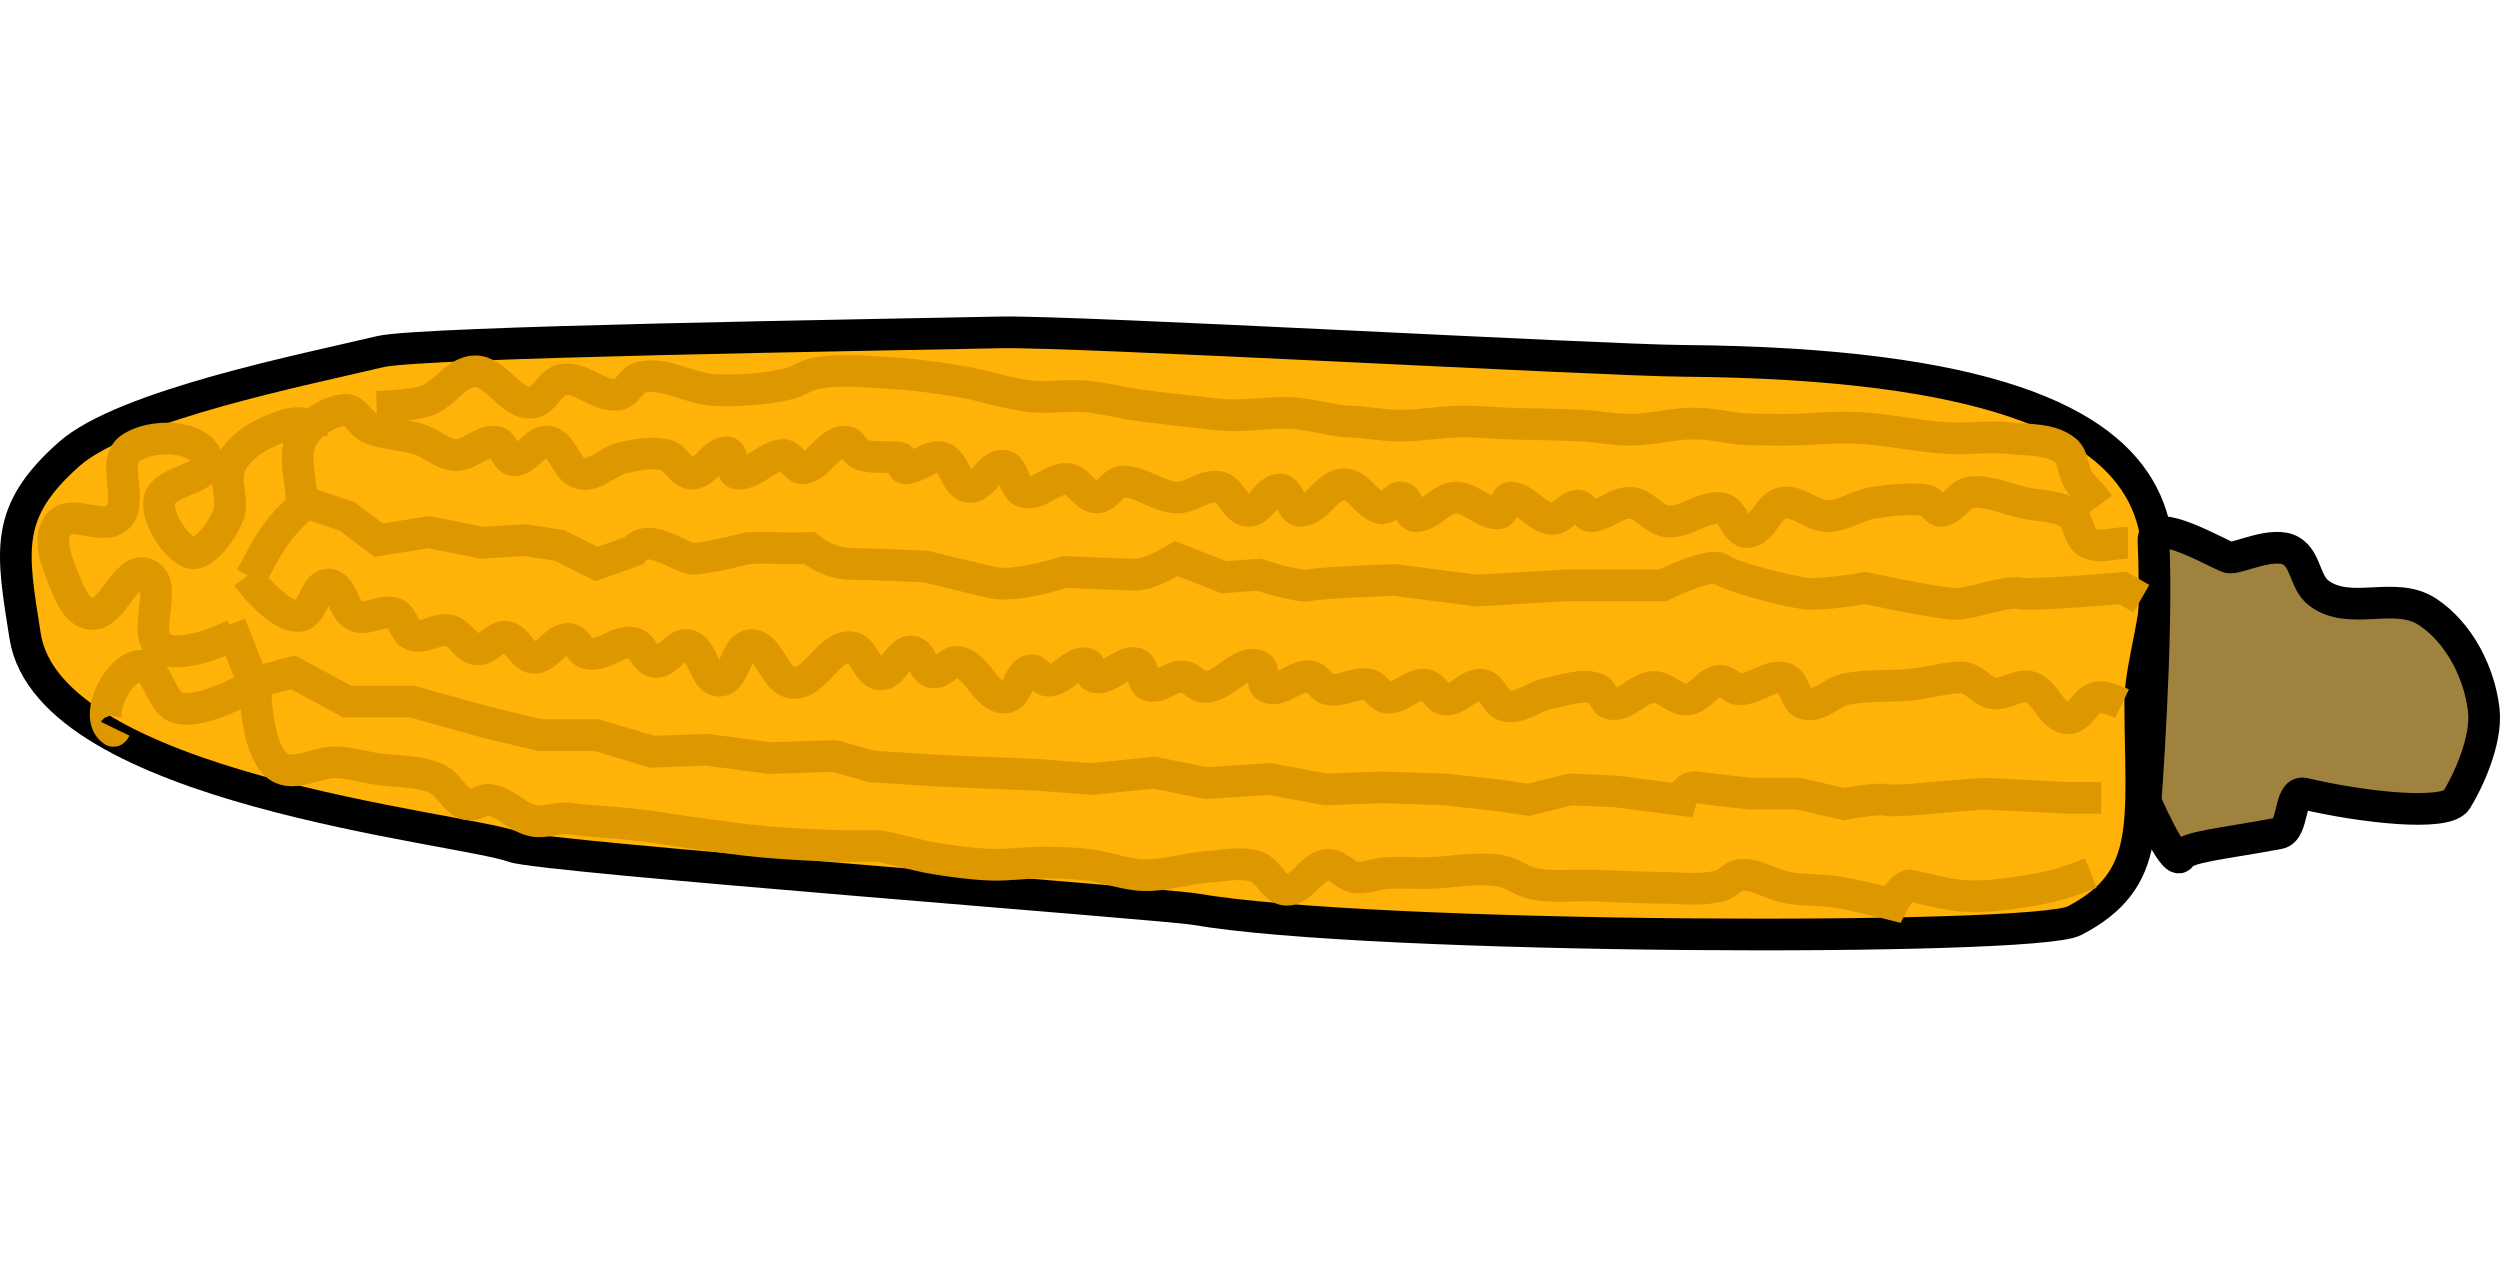 <?xml version="1.0" encoding="UTF-8" standalone="no"?>
<!-- Created with Inkscape (http://www.inkscape.org/) -->

<svg
   xmlns:dc="http://purl.org/dc/elements/1.1/"
   xmlns:cc="http://creativecommons.org/ns#"
   xmlns:rdf="http://www.w3.org/1999/02/22-rdf-syntax-ns#"
   xmlns:svg="http://www.w3.org/2000/svg"
   xmlns="http://www.w3.org/2000/svg"
   version="1.1"
   width="94.722"
   height="48"
   id="svg2">
  <defs
     id="defs6" />
  <g
     transform="translate(-2.639,-11)"
     id="g4654">
    <path
       d="m 3.591,35.102 c -0.514,-3.261 -0.81,-4.692 1.655,-6.887 2.095,-1.865 9.029,-3.227 11.797,-3.892 1.543,-0.371 18.862,-0.63 23.488,-0.729 2.833,-0.061 22.701,1.053 25.861,1.078 23.356,0.185 17.325,8.993 17.338,12.94 0.015,4.548 0.519,6.715 -2.504,8.278 C 79.711,46.673 54.547,46.601 47.912,45.447 46.798,45.253 23.152,43.472 22.091,43.081 20.081,42.34 4.504,40.89 3.591,35.102 z"
       id="path2987"
       style="fill:#ffb208;fill-opacity:1;stroke:#000000;stroke-width:1.2;stroke-linecap:round;stroke-linejoin:miter;stroke-miterlimit:4;stroke-opacity:1;stroke-dasharray:none" />
    <g
       id="g4643">
      <path
         d="m 83.835,41.148 c 0,0 1.168,2.733 1.426,2.297 0.218,-0.368 1.53,-0.462 3.723,-0.871 0.583,-0.109 0.373,-1.64 0.95,-1.505 2.263,0.529 5.386,0.871 5.782,0.238 0.396,-0.634 1.164,-2.228 1.03,-3.406 -0.163,-1.422 -0.94,-2.941 -2.139,-3.723 -1.245,-0.812 -2.937,0.19 -4.119,-0.713 -0.518,-0.396 -0.473,-1.244 -1.03,-1.584 -0.679,-0.415 -2.059,0.317 -2.376,0.238 -0.317,-0.079 -2.9,-1.606 -2.851,-0.634 0.181,3.658 -0.317,10.138 -0.317,10.138 l 0,0"
         id="path3833"
         style="fill:#a0823f;fill-opacity:1;stroke:#000000;stroke-width:1.2;stroke-linecap:butt;stroke-linejoin:miter;stroke-miterlimit:4;stroke-opacity:1;stroke-dasharray:none" />
      <path
         d="m 12.147,32.874 c 0.504,-0.907 0.907,-1.914 2.116,-2.821 0.504,0.168 1.007,0.336 1.511,0.504 0.403,0.302 0.806,0.604 1.209,0.907 0.638,-0.101 1.276,-0.201 1.914,-0.302 0.672,0.134 1.343,0.269 2.015,0.403 0.537,-0.034 1.075,-0.067 1.612,-0.101 0.437,0.067 0.873,0.134 1.31,0.201 0.47,0.235 0.94,0.47 1.41,0.705 0.47,-0.168 0.94,-0.336 1.41,-0.504 0.567,-0.739 1.757,0.285 2.216,0.302 0.604,0 2.116,-0.403 2.116,-0.403 1.041,-0.034 1.276,0.034 2.317,-10e-7 0,0 0.705,0.604 1.612,0.604 0.907,0 2.821,0.101 2.821,0.101 0,0 1.612,0.403 2.519,0.604 0.907,0.201 2.72,-0.403 2.72,-0.403 0,0 2.216,0.101 2.72,0.101 0.504,0 1.511,-0.604 1.511,-0.604 0.604,0.235 1.209,0.47 1.813,0.705 0.437,-0.034 0.873,-0.067 1.31,-0.101 0,0 1.511,0.504 1.914,0.403 0.403,-0.101 3.224,-0.201 3.224,-0.201 1.041,0.134 2.082,0.269 3.123,0.403 1.142,-0.067 2.284,-0.134 3.425,-0.201 1.209,0 2.418,0 3.627,0 0,0 1.813,-0.907 2.216,-0.604 0.403,0.302 2.418,0.806 3.123,0.907 0.705,0.101 2.317,-0.201 2.317,-0.201 0,0 2.821,0.604 3.425,0.604 0.604,0 1.914,-0.504 2.418,-0.403 0.504,0.101 3.929,-0.201 3.929,-0.201 0.235,0.134 0.47,0.269 0.705,0.403"
         id="path3819"
         style="fill:none;stroke:#dd9800;stroke-width:1.2;stroke-linecap:butt;stroke-linejoin:miter;stroke-miterlimit:4;stroke-opacity:1;stroke-dasharray:none" />
      <path
         d="m 14.061,29.952 c 0,-0.772 -0.329,-1.618 0,-2.317 0.278,-0.59 0.967,-1.009 1.612,-1.108 0.405,-0.062 0.626,0.555 1.007,0.705 0.576,0.226 1.222,0.218 1.813,0.403 0.488,0.153 0.899,0.587 1.41,0.604 0.531,0.018 0.982,-0.552 1.511,-0.504 0.331,0.03 0.373,0.705 0.705,0.705 0.496,0 0.823,-0.802 1.31,-0.705 0.559,0.112 0.652,1.09 1.209,1.209 0.561,0.12 1.051,-0.482 1.612,-0.604 0.526,-0.115 1.087,-0.222 1.612,-0.101 0.399,0.092 0.598,0.723 1.007,0.705 0.512,-0.022 0.797,-0.806 1.31,-0.806 0.3,0 0.103,0.792 0.403,0.806 0.617,0.029 1.097,-0.656 1.713,-0.705 0.316,-0.025 0.496,0.571 0.806,0.504 0.592,-0.129 0.908,-0.953 1.511,-1.007 0.356,-0.032 0.362,0.406 0.705,0.504 0.457,0.13 0.939,0.042 1.41,0.101 0.149,0.019 0.051,0.403 0.201,0.403 0.489,0 0.941,-0.54 1.41,-0.403 0.479,0.14 0.512,1.044 1.007,1.108 0.508,0.066 0.799,-0.855 1.31,-0.806 0.428,0.041 0.385,0.92 0.806,1.007 0.551,0.115 1.051,-0.545 1.612,-0.504 0.437,0.032 0.671,0.684 1.108,0.705 0.391,0.019 0.616,-0.604 1.007,-0.604 0.701,0 1.315,0.566 2.015,0.604 0.553,0.031 1.067,-0.504 1.612,-0.403 0.469,0.087 0.631,0.886 1.108,0.907 0.484,0.021 0.725,-0.806 1.209,-0.806 0.38,0 0.427,0.838 0.806,0.806 0.631,-0.053 0.979,-0.986 1.612,-1.007 0.559,-0.019 0.865,0.783 1.41,0.907 0.293,0.067 0.513,-0.471 0.806,-0.403 0.281,0.065 0.215,0.705 0.504,0.705 0.556,0 0.956,-0.687 1.511,-0.705 0.574,-0.018 1.038,0.604 1.612,0.604 0.262,0 0.243,-0.631 0.504,-0.604 0.568,0.057 0.944,0.738 1.511,0.806 0.373,0.045 0.633,-0.479 1.007,-0.504 0.215,-0.014 0.289,0.414 0.504,0.403 0.53,-0.027 0.981,-0.54 1.511,-0.504 0.524,0.036 0.886,0.674 1.41,0.705 0.691,0.041 1.329,-0.595 2.015,-0.504 0.448,0.06 0.557,0.946 1.007,0.907 0.57,-0.05 0.749,-0.996 1.31,-1.108 0.584,-0.117 1.118,0.504 1.713,0.504 0.595,0 1.125,-0.408 1.713,-0.504 0.664,-0.108 1.347,-0.178 2.015,-0.101 0.241,0.028 0.366,0.445 0.604,0.403 0.431,-0.076 0.672,-0.663 1.108,-0.705 0.682,-0.066 1.345,0.258 2.015,0.403 0.573,0.124 1.215,0.092 1.713,0.403 0.371,0.232 0.314,0.912 0.705,1.108 0.451,0.225 1.007,0 1.511,0"
         id="path3821"
         style="fill:none;stroke:#dd9800;stroke-width:1.2;stroke-linecap:butt;stroke-linejoin:miter;stroke-miterlimit:4;stroke-opacity:1;stroke-dasharray:none" />
      <path
         d="m 11.995,32.831 c 0,0 1.154,1.575 1.98,1.505 0.54,-0.046 0.567,-1.198 1.109,-1.188 0.524,0.01 0.547,0.983 1.03,1.188 0.462,0.197 1.047,-0.285 1.505,-0.079 0.308,0.138 0.321,0.663 0.634,0.792 0.442,0.183 0.962,-0.276 1.426,-0.158 0.405,0.102 0.614,0.671 1.03,0.713 0.4,0.04 0.71,-0.526 1.109,-0.475 0.43,0.054 0.598,0.756 1.03,0.792 0.506,0.043 0.841,-0.757 1.346,-0.713 0.3,0.026 0.419,0.489 0.713,0.554 0.581,0.129 1.166,-0.546 1.743,-0.396 0.344,0.089 0.44,0.665 0.792,0.713 0.468,0.063 0.804,-0.724 1.267,-0.634 0.588,0.114 0.59,1.346 1.188,1.346 0.599,0 0.591,-1.312 1.188,-1.346 0.709,-0.041 0.877,1.359 1.584,1.426 0.861,0.081 1.357,-1.434 2.218,-1.346 0.502,0.051 0.605,1.001 1.109,1.03 0.49,0.028 0.698,-0.909 1.188,-0.871 0.372,0.028 0.426,0.72 0.792,0.792 0.337,0.067 0.61,-0.437 0.95,-0.396 0.75,0.091 1.07,1.418 1.822,1.346 0.465,-0.044 0.488,-0.968 0.95,-1.03 0.247,-0.033 0.385,0.376 0.634,0.396 0.543,0.044 0.994,-0.822 1.505,-0.634 0.166,0.061 0.075,0.404 0.238,0.475 0.528,0.232 1.136,-0.707 1.663,-0.475 0.27,0.119 0.129,0.667 0.396,0.792 0.418,0.196 0.889,-0.37 1.346,-0.317 0.293,0.034 0.497,0.382 0.792,0.396 0.735,0.035 1.385,-1.086 2.059,-0.792 0.261,0.114 0.064,0.661 0.317,0.792 0.506,0.262 1.105,-0.512 1.663,-0.396 0.258,0.054 0.379,0.404 0.634,0.475 0.511,0.143 1.073,-0.301 1.584,-0.158 0.254,0.071 0.373,0.431 0.634,0.475 0.519,0.088 0.987,-0.568 1.505,-0.475 0.296,0.053 0.415,0.511 0.713,0.554 0.505,0.074 0.924,-0.647 1.426,-0.554 0.386,0.072 0.489,0.703 0.871,0.792 0.561,0.131 1.096,-0.371 1.663,-0.475 0.599,-0.111 1.257,-0.389 1.822,-0.158 0.225,0.092 0.239,0.494 0.475,0.554 0.575,0.146 1.07,-0.632 1.663,-0.634 0.451,-0.001 0.817,0.51 1.267,0.475 0.483,-0.037 0.783,-0.701 1.267,-0.713 0.236,-0.006 0.399,0.287 0.634,0.317 0.617,0.077 1.239,-0.613 1.822,-0.396 0.371,0.138 0.334,0.835 0.713,0.95 0.535,0.163 1.036,-0.442 1.584,-0.554 0.778,-0.159 1.585,-0.09 2.376,-0.158 0.741,-0.064 1.822,-0.396 2.218,-0.238 0.396,0.158 0.59,0.488 0.95,0.554 0.474,0.087 0.961,-0.364 1.426,-0.238 0.597,0.162 0.808,1.165 1.426,1.188 0.454,0.017 0.663,-0.707 1.109,-0.792 0.321,-0.061 0.95,0.238 0.95,0.238"
         id="path3823"
         style="fill:none;stroke:#dd9800;stroke-width:1.2;stroke-linecap:butt;stroke-linejoin:miter;stroke-miterlimit:4;stroke-opacity:1;stroke-dasharray:none" />
      <path
         d="m 11.362,34.653 0.871,2.218 1.505,-0.396 2.059,1.109 2.455,0 2.851,0.792 1.98,0.475 2.139,0 2.139,0.634 2.059,-0.079 2.376,0.317 2.455,-0.079 1.426,0.396 2.455,0.158 1.822,0.079 1.98,0.079 2.059,0.158 2.376,-0.238 1.98,0.396 2.376,-0.158 2.139,0.396 2.139,-0.079 2.376,0.079 2.139,0.238 1.03,0.158 1.584,-0.396 1.743,0.079 2.455,0.317 c 0,0 0.158,-0.554 0.634,-0.475 0.475,0.079 1.98,0.238 1.98,0.238 l 1.822,0 1.743,0.396 c 0,0 1.267,-0.238 1.584,-0.158 0.317,0.079 1.743,-0.079 1.743,-0.079 l 1.98,-0.158 3.089,0.158 1.346,0"
         id="path3825"
         style="fill:none;stroke:#dd9800;stroke-width:1.2;stroke-linecap:butt;stroke-linejoin:miter;stroke-miterlimit:4;stroke-opacity:1;stroke-dasharray:none" />
      <path
         d="m 12.312,36.871 c 0,0 -0.023,2.536 0.871,3.168 0.605,0.428 1.477,-0.193 2.218,-0.158 0.481,0.023 0.95,0.158 1.426,0.238 0.792,0.132 1.649,0.056 2.376,0.396 0.441,0.206 0.713,0.871 1.109,0.95 0.396,0.079 0.579,-0.197 0.871,-0.158 0.609,0.081 1.061,0.673 1.663,0.792 0.467,0.092 0.95,-0.158 1.426,-0.079 0.475,0.079 1.692,0.138 2.535,0.238 0.742,0.088 1.478,0.218 2.218,0.317 0.844,0.113 1.687,0.24 2.535,0.317 0.948,0.085 1.9,0.132 2.851,0.158 0.475,0.013 1.109,0 1.426,0 0.317,0 1.471,0.354 2.218,0.475 0.708,0.115 1.422,0.213 2.139,0.238 0.634,0.022 1.267,-0.08 1.901,-0.079 0.581,0.001 1.165,0.013 1.743,0.079 0.72,0.083 1.414,0.376 2.139,0.396 0.825,0.023 1.632,-0.264 2.455,-0.317 0.606,-0.039 1.248,-0.198 1.822,0 0.444,0.154 0.64,0.842 1.109,0.871 0.615,0.039 0.969,-0.917 1.584,-0.95 0.377,-0.02 0.656,0.419 1.03,0.475 0.395,0.06 0.789,-0.132 1.188,-0.158 0.501,-0.033 1.003,0.007 1.505,0 0.951,-0.013 1.915,-0.246 2.851,-0.079 0.42,0.075 0.771,0.388 1.188,0.475 0.776,0.163 1.584,0.053 2.376,0.079 0.792,0.026 1.584,0.079 2.376,0.079 0.792,0 1.612,0.132 2.376,-0.079 0.262,-0.073 0.443,-0.362 0.713,-0.396 0.623,-0.079 1.203,0.368 1.822,0.475 0.601,0.104 1.219,0.066 1.822,0.158 0.722,0.111 2.139,0.475 2.139,0.475 0,0 0.396,-0.792 0.713,-0.713 0.317,0.079 1.361,0.355 2.059,0.396 0.714,0.041 1.431,-0.058 2.139,-0.158 0.508,-0.072 1.012,-0.177 1.505,-0.317 0.378,-0.107 1.109,-0.396 1.109,-0.396"
         id="path3827"
         style="fill:none;stroke:#dd9800;stroke-width:1.2;stroke-linecap:butt;stroke-linejoin:miter;stroke-miterlimit:4;stroke-opacity:1;stroke-dasharray:none" />
      <path
         d="m 16.906,26.416 c 0,0 1.298,-0.027 1.901,-0.238 0.671,-0.234 1.111,-1.095 1.822,-1.109 0.815,-0.016 1.325,1.239 2.139,1.188 0.49,-0.031 0.706,-0.779 1.188,-0.871 0.723,-0.139 1.418,0.708 2.139,0.554 0.331,-0.071 0.465,-0.548 0.792,-0.634 0.932,-0.243 1.889,0.437 2.851,0.475 0.927,0.037 1.868,-0.029 2.772,-0.238 0.358,-0.083 0.668,-0.329 1.03,-0.396 0.986,-0.183 2.008,-0.062 3.01,0 0.85,0.053 1.695,0.176 2.535,0.317 0.878,0.148 1.728,0.462 2.614,0.554 0.683,0.072 1.375,-0.057 2.059,0 0.64,0.053 1.265,0.226 1.901,0.317 0.658,0.094 1.319,0.165 1.98,0.238 0.527,0.058 1.054,0.141 1.584,0.158 0.792,0.026 1.585,-0.124 2.376,-0.079 0.719,0.041 1.663,0.317 2.139,0.317 0.475,0 1.265,0.153 1.901,0.158 0.794,0.007 1.582,-0.15 2.376,-0.158 0.581,-0.006 1.161,0.058 1.743,0.079 0.95,0.035 1.902,0.025 2.851,0.079 0.609,0.035 1.212,0.162 1.822,0.158 0.796,-0.005 1.58,-0.242 2.376,-0.238 0.478,0.003 1.03,0.079 1.426,0.158 0.396,0.079 1.372,0.076 2.059,0.079 0.872,0.004 1.743,-0.114 2.614,-0.079 1.194,0.048 2.371,0.33 3.564,0.396 0.764,0.042 1.536,-0.084 2.297,0 0.726,0.08 1.576,0.009 2.139,0.475 0.31,0.257 0.261,0.769 0.475,1.109 0.15,0.238 0.378,0.416 0.554,0.634 0.083,0.103 0.238,0.317 0.238,0.317"
         id="path3831"
         style="fill:none;stroke:#dd9800;stroke-width:1.2;stroke-linecap:butt;stroke-linejoin:miter;stroke-miterlimit:4;stroke-opacity:1;stroke-dasharray:none" />
      <path
         d="m 11.52,35.049 c 0,0 -1.999,1.006 -2.772,0.475 C 7.971,34.991 9.069,33.102 8.193,32.752 7.384,32.429 6.918,34.38 6.055,34.257 5.553,34.186 5.298,33.538 5.104,33.069 4.821,32.382 4.4,31.43 4.867,30.851 5.333,30.272 6.54,31.12 7.085,30.614 7.733,30.011 6.843,28.52 7.56,28 c 0.797,-0.579 2.648,-0.548 2.931,0.396 0.231,0.771 -1.718,0.786 -1.822,1.584 -0.103,0.792 0.871,2.059 1.346,1.98 0.475,-0.079 1.029,-0.836 1.267,-1.426 0.238,-0.588 -0.185,-1.324 0.079,-1.901 0.241,-0.526 0.744,-0.941 1.267,-1.188 0.554,-0.262 1.362,-0.642 1.822,-0.238 0.04,0.035 0,0.158 0,0.158"
         id="path3835"
         style="fill:none;stroke:#dd9800;stroke-width:1.2;stroke-linecap:butt;stroke-linejoin:miter;stroke-miterlimit:4;stroke-opacity:1;stroke-dasharray:none" />
      <path
         d="m 12.233,36.95 c 0,0 -1.89,1.124 -2.851,0.871 -0.704,-0.185 -0.79,-1.725 -1.505,-1.584 -0.861,0.17 -1.686,1.976 -0.95,2.455 0.031,0.02 0.079,-0.079 0.079,-0.079"
         id="path3837"
         style="fill:none;stroke:#dd9800;stroke-width:1.2;stroke-linecap:butt;stroke-linejoin:miter;stroke-miterlimit:4;stroke-opacity:1;stroke-dasharray:none" />
    </g>
  </g>
</svg>
